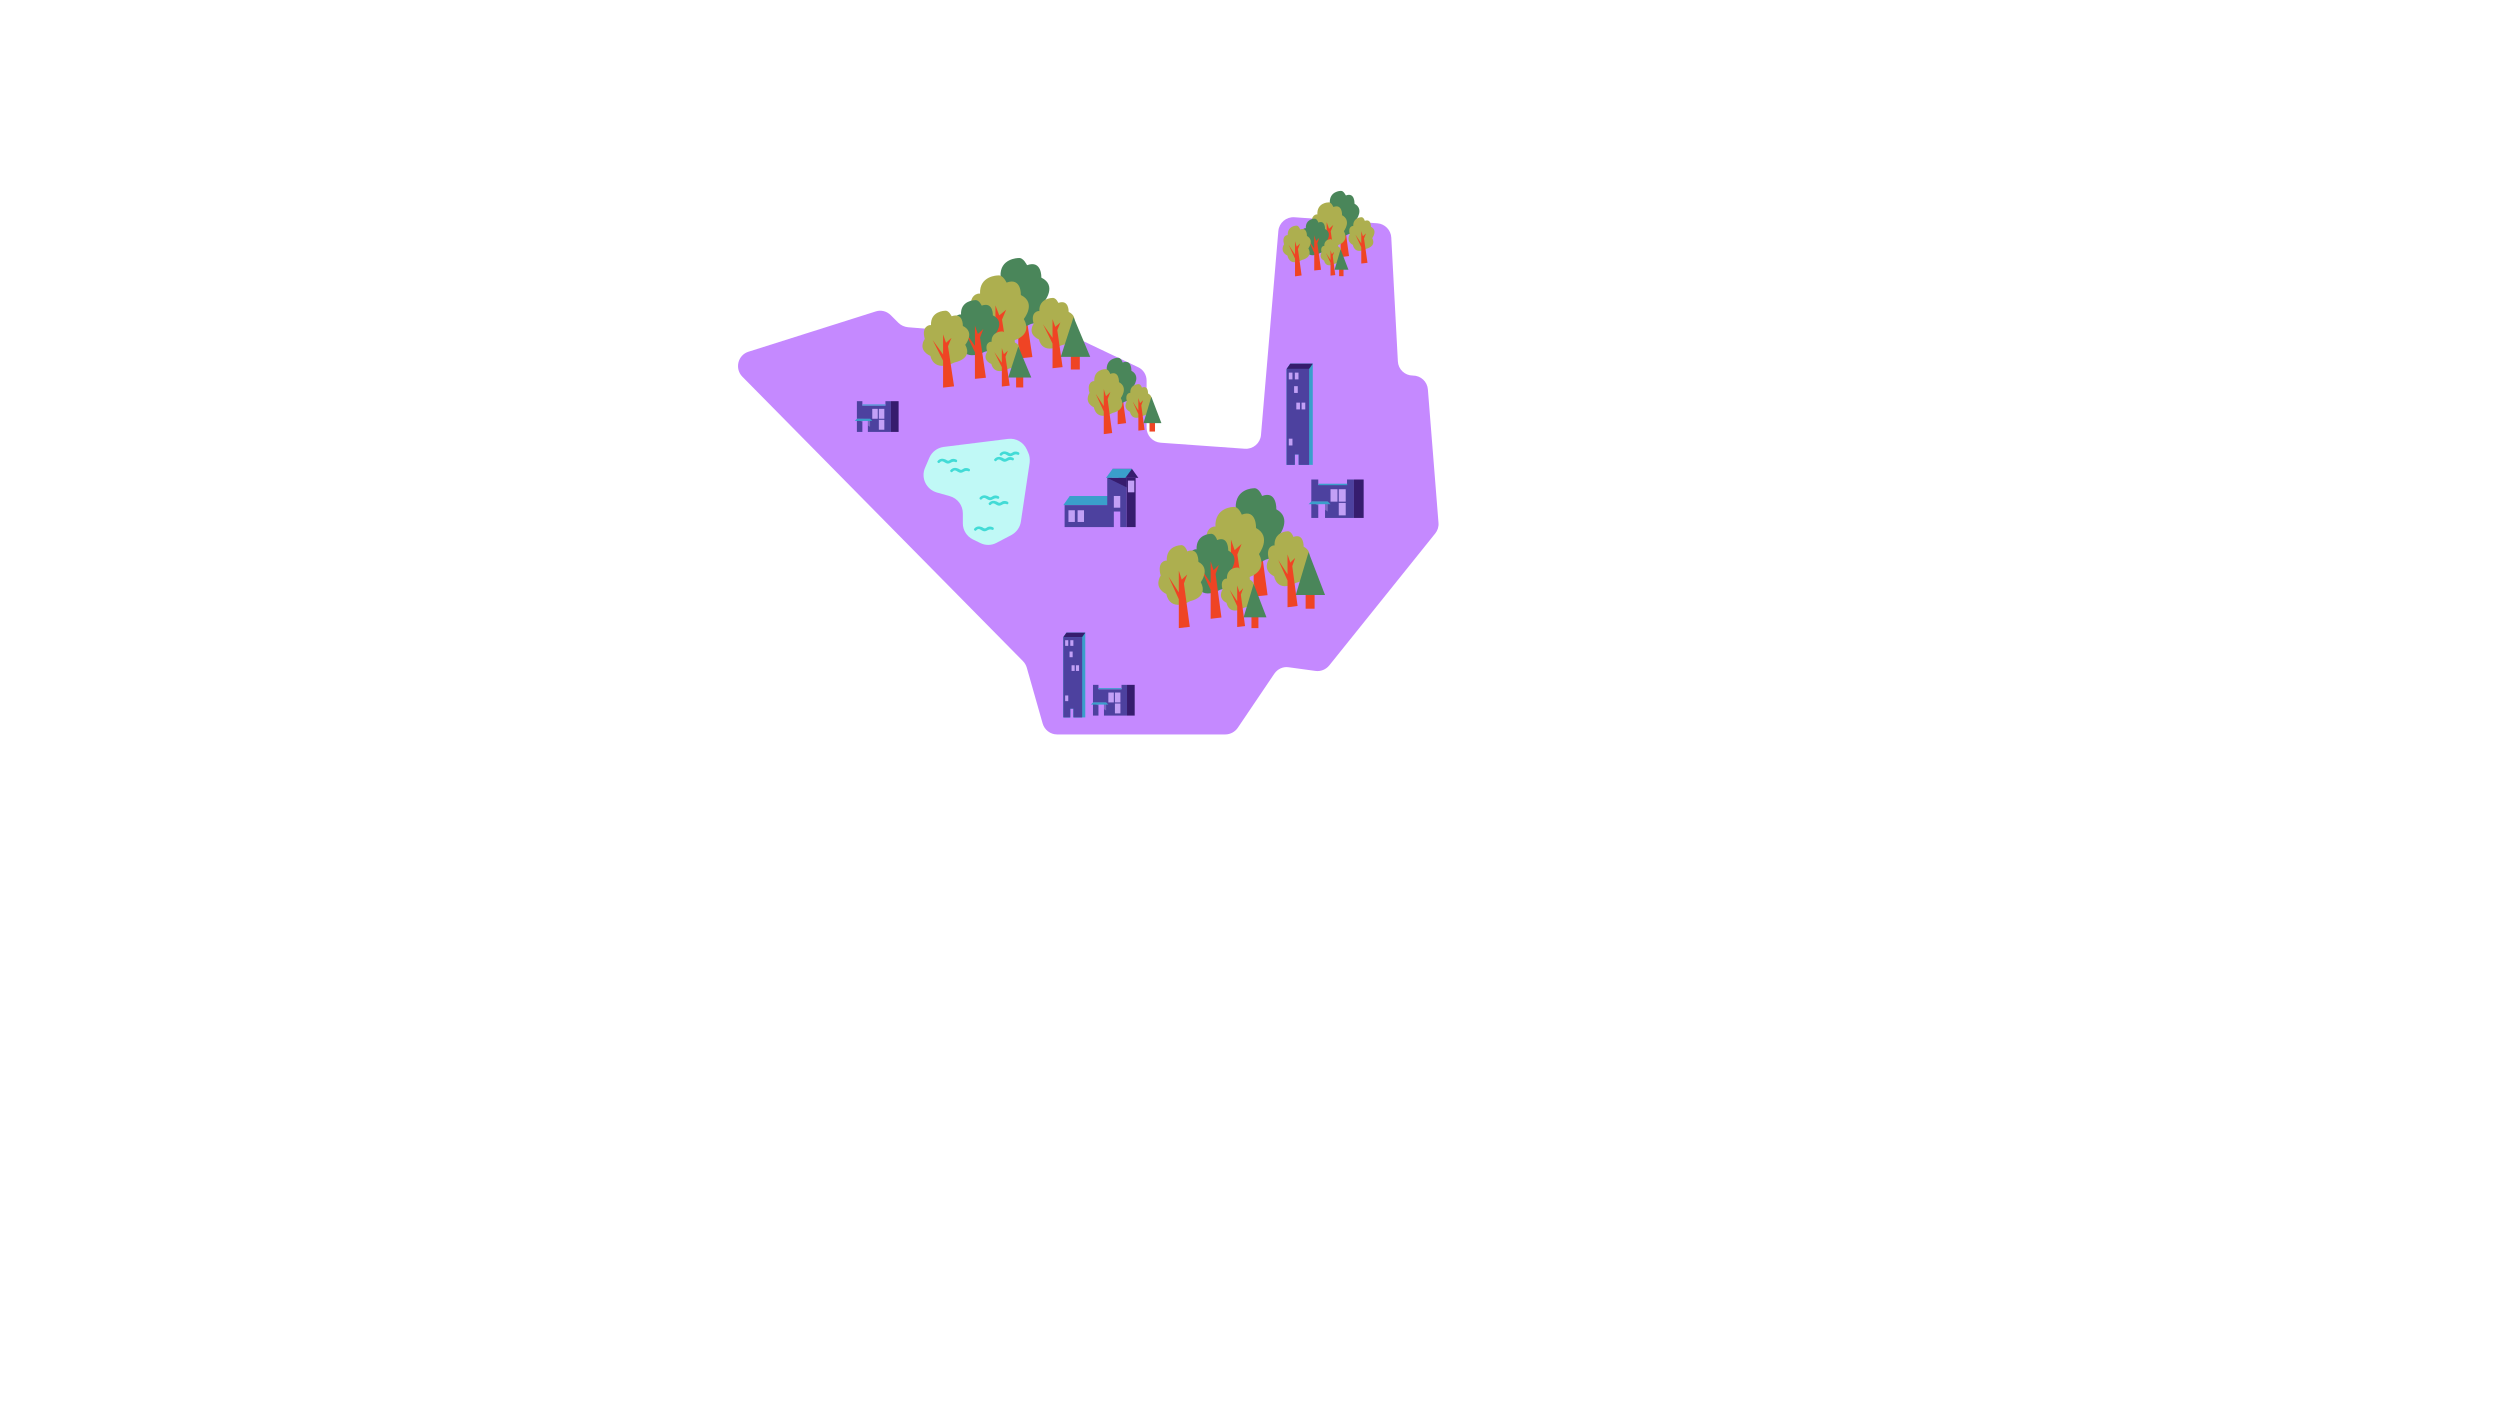 <?xml version="1.0" encoding="utf-8"?>
<!-- Generator: Adobe Illustrator 21.0.2, SVG Export Plug-In . SVG Version: 6.00 Build 0)  -->
<svg version="1.1" id="Слой_1" xmlns="http://www.w3.org/2000/svg" xmlns:xlink="http://www.w3.org/1999/xlink" x="0px" y="0px"
	 viewBox="0 0 1366 768" style="enable-background:new 0 0 1366 768;" xml:space="preserve">
<style type="text/css">
	.st0{opacity:0.9;fill:#BF7DFF;}
	.st1{fill:#C0F9F6;}
	.st2{fill:#42DBD6;}
	.st3{fill:#EF4424;}
	.st4{fill:#4A865A;}
	.st5{fill:#ADAF4F;}
	.st6{fill:#3A9FCB;}
	.st7{fill:#361C6E;}
	.st8{fill:#4D419F;}
	.st9{fill:#C2A0F6;}
	.st10{opacity:0.4;fill:#C2A0F6;}
</style>
<path class="st0" d="M405.6,205.8l153.3,155.4c1,1,1.7,2.2,2.1,3.5l8.7,30.6c1,3.5,4.2,6,7.9,6h91.9c2.7,0,5.3-1.4,6.8-3.6l20-29.6
	c1.8-2.6,4.8-4,7.9-3.5l14.6,2c2.9,0.4,5.7-0.8,7.5-3l57.9-72.1c1.3-1.6,2-3.7,1.8-5.8l-5.8-72.9c-0.3-4.3-3.9-7.6-8.2-7.6l0,0
	c-4.4,0-8-3.4-8.2-7.8l-3.6-67.6c-0.2-4.1-3.5-7.5-7.6-7.8l-45.3-3.3c-4.5-0.3-8.4,3-8.8,7.5L689,237.7c-0.4,4.5-4.3,7.8-8.8,7.5
	l-46-3.3c-4.3-0.3-7.7-3.9-7.7-8.2V208c0-3.2-1.8-6.1-4.7-7.4l-57.3-27.2c-3.1-1.5-6.9-0.9-9.4,1.6l-5.3,5.3
	c-1.7,1.7-4.1,2.6-6.5,2.4l-47.2-3.9c-1.9-0.2-3.8-1-5.2-2.4l-4.2-4.2c-2.2-2.2-5.4-3-8.3-2l-69.5,22
	C403.2,194,401.3,201.4,405.6,205.8z"/>
<path class="st1" d="M505.4,255.7l2.4-5.6c1.4-3.2,4.3-5.4,7.8-5.9l35.3-4.4c4.2-0.5,8.3,1.8,10.1,5.7l0.8,1.8
	c0.8,1.7,1,3.6,0.8,5.5l-4.8,32.3c-0.5,3.1-2.4,5.7-5.1,7.2l-8.2,4.3c-2.8,1.5-6.1,1.5-8.9,0.1l-4.1-2c-3.3-1.7-5.4-5-5.4-8.7v-5.5
	c0-4.4-2.9-8.2-7.1-9.4l-7.1-2C506.1,267.4,503.1,261.2,505.4,255.7z"/>
<g>
	<g>
		<path class="st2" d="M513.4,252.8c1.6-1.9,2.7,0.4,4.4,0.5c1.6,0.1,2.4-1.6,4.3-0.8c0.9,0.4,1.3-1.1,0.4-1.4
			c-0.9-0.4-1.7-0.5-2.7-0.2c-0.5,0.2-1,0.7-1.4,0.8c-0.7,0.2-1.3-0.5-1.9-0.7c-1.5-0.6-3-0.5-4.2,0.9
			C511.8,252.4,512.8,253.5,513.4,252.8L513.4,252.8z"/>
	</g>
</g>
<g>
	<g>
		<path class="st2" d="M520.4,257.8c1.6-1.9,2.7,0.4,4.4,0.5c1.6,0.1,2.4-1.6,4.3-0.8c0.9,0.4,1.3-1.1,0.4-1.4
			c-0.9-0.4-1.7-0.5-2.7-0.2c-0.5,0.2-1,0.7-1.4,0.8c-0.7,0.2-1.3-0.5-1.9-0.7c-1.5-0.6-3-0.5-4.2,0.9
			C518.8,257.4,519.8,258.5,520.4,257.8L520.4,257.8z"/>
	</g>
</g>
<g>
	<g>
		<path class="st2" d="M541.4,275.8c1.6-1.9,2.7,0.4,4.4,0.5c1.6,0.1,2.4-1.6,4.3-0.8c0.9,0.4,1.3-1.1,0.4-1.4
			c-0.9-0.4-1.7-0.5-2.7-0.2c-0.5,0.2-1,0.7-1.4,0.8c-0.7,0.2-1.3-0.5-1.9-0.7c-1.5-0.6-3-0.5-4.2,0.9
			C539.8,275.4,540.8,276.5,541.4,275.8L541.4,275.8z"/>
	</g>
</g>
<g>
	<g>
		<path class="st2" d="M536.4,272.8c1.6-1.9,2.7,0.4,4.4,0.5c1.6,0.1,2.4-1.6,4.3-0.8c0.9,0.4,1.3-1.1,0.4-1.4
			c-0.9-0.4-1.7-0.5-2.7-0.2c-0.5,0.2-1,0.7-1.4,0.8c-0.7,0.2-1.3-0.5-1.9-0.7c-1.5-0.6-3-0.5-4.2,0.9
			C534.8,272.4,535.8,273.5,536.4,272.8L536.4,272.8z"/>
	</g>
</g>
<g>
	<g>
		<path class="st2" d="M547.4,248.8c1.6-1.9,2.7,0.4,4.4,0.5c1.6,0.1,2.4-1.6,4.3-0.8c0.9,0.4,1.3-1.1,0.4-1.4
			c-0.9-0.4-1.7-0.5-2.7-0.2c-0.5,0.2-1,0.7-1.4,0.8c-0.7,0.2-1.3-0.5-1.9-0.7c-1.5-0.6-3-0.5-4.2,0.9
			C545.8,248.4,546.8,249.5,547.4,248.8L547.4,248.8z"/>
	</g>
</g>
<g>
	<g>
		<path class="st2" d="M544.4,251.8c1.6-1.9,2.7,0.4,4.4,0.5c1.6,0.1,2.4-1.6,4.3-0.8c0.9,0.4,1.3-1.1,0.4-1.4
			c-0.9-0.4-1.7-0.5-2.7-0.2c-0.5,0.2-1,0.7-1.4,0.8c-0.7,0.2-1.3-0.5-1.9-0.7c-1.5-0.6-3-0.5-4.2,0.9
			C542.8,251.4,543.8,252.5,544.4,251.8L544.4,251.8z"/>
	</g>
</g>
<g>
	<g>
		<path class="st2" d="M533.4,289.8c1.6-1.9,2.7,0.4,4.4,0.5c1.6,0.1,2.4-1.6,4.3-0.8c0.9,0.4,1.3-1.1,0.4-1.4
			c-0.9-0.4-1.7-0.5-2.7-0.2c-0.5,0.2-1,0.7-1.4,0.8c-0.7,0.2-1.3-0.5-1.9-0.7c-1.5-0.6-3-0.5-4.2,0.9
			C531.8,289.4,532.8,290.5,533.4,289.8L533.4,289.8z"/>
	</g>
</g>
<polygon class="st3" points="610.7,207.2 610.7,216.5 606.3,209.8 610.7,219.4 610.7,231.8 615.3,231.2 612.8,212.7 614.2,208.8 
	611.9,211 "/>
<path class="st4" d="M610.6,195.5c0,0-6.2,0.1-5.9,6.6c-0.3-0.3-4.3,0.3-2.6,6.4c0,0-3.4,4.9,2.4,7.9c0,0,1.1,7.9,10.3,3
	c0,0,7.8-1.5,4.4-8.1c0,0,4.4-5.8-1-8.7c0,0,0.3-6.5-4.8-4.5C613.5,198.1,612.4,195.1,610.6,195.5z"/>
<path class="st5" d="M603.8,201.7c0,0-6.2,0.1-5.9,6.6c-0.3-0.3-4.3,0.3-2.6,6.4c0,0-3.4,4.9,2.4,7.9c0,0,1.1,7.9,10.3,3
	c0,0,7.8-1.5,4.4-8.1c0,0,4.4-5.8-1-8.7c0,0,0.3-6.5-4.8-4.5C606.7,204.3,605.6,201.4,603.8,201.7z"/>
<polygon class="st3" points="603.1,212.6 603.1,221.9 598.7,215.2 603.1,224.8 603.1,237.2 607.7,236.6 605.2,218.1 606.7,214.2 
	604.3,216.5 "/>
<polyline class="st3" points="628.1,230.4 628.1,235.8 631.1,235.8 631.1,230.4 "/>
<path class="st5" d="M621.9,209.9c0,0-4.5,0.1-4.3,4.8c-0.2-0.2-3.1,0.2-1.9,4.6c0,0-2.5,3.6,1.7,5.7c0,0,0.8,5.7,7.4,2.1
	c0,0,5.6-1.1,3.2-5.8c0,0,3.2-4.2-0.7-6.3c0,0,0.2-4.7-3.4-3.2C624,211.8,623.2,209.6,621.9,209.9z"/>
<polygon class="st3" points="622,217.5 622,224.3 618.9,219.4 622,226.3 622,235.3 625.4,234.9 623.6,221.5 624.6,218.7 
	622.9,220.3 "/>
<polygon class="st4" points="629.1,216.8 624.8,231.2 634.6,231.2 "/>
<polygon class="st3" points="556.4,158.8 556.4,172.8 549.2,162.7 556.4,177.2 556.4,195.9 564.1,195.1 559.9,167 562.3,161.2 
	558.5,164.6 "/>
<path class="st4" d="M556.4,141c0,0-10.2,0.1-9.7,10c-0.5-0.5-7.1,0.4-4.3,9.6c0,0-5.6,7.4,4,11.9c0,0,1.8,11.9,17,4.5
	c0,0,12.8-2.3,7.2-12.2c0,0,7.2-8.8-1.6-13.1c0,0,0.4-9.8-7.8-6.8C561.1,145,559.3,140.5,556.4,141z"/>
<path class="st5" d="M545.2,150.5c0,0-10.2,0.1-9.7,10c-0.5-0.5-7.1,0.4-4.3,9.6c0,0-5.6,7.4,4,11.9c0,0,1.8,11.9,17,4.5
	c0,0,12.8-2.3,7.2-12.2c0,0,7.2-8.8-1.6-13.1c0,0,0.4-9.8-7.8-6.8C549.9,154.4,548.1,150,545.2,150.5z"/>
<polygon class="st3" points="543.9,166.9 543.9,180 536.7,170.6 543.9,184 543.9,201.2 551.6,200.5 547.5,174.6 549.8,169.2 
	546,172.3 "/>
<polyline class="st3" points="585.1,193.8 585.1,201.9 590,201.9 590,193.8 "/>
<path class="st5" d="M574.9,162.8c0,0-7.3,0.1-7,7.2c-0.3-0.3-5.1,0.3-3.1,6.9c0,0-4,5.4,2.9,8.6c0,0,1.3,8.6,12.2,3.2
	c0,0,9.3-1.7,5.2-8.8c0,0,5.2-6.4-1.2-9.5c0,0,0.3-7-5.6-4.9C578.3,165.7,577.1,162.4,574.9,162.8z"/>
<polygon class="st3" points="575.1,174.4 575.1,184.6 569.9,177.2 575.1,187.7 575.1,201.2 580.6,200.6 577.7,180.4 579.4,176.2 
	576.6,178.6 "/>
<polygon class="st4" points="586.6,173.3 579.6,195 595.7,195 "/>
<path class="st4" d="M532.7,164c0,0-8,0.1-7.6,7.9c-0.4-0.4-5.5,0.3-3.4,7.5c0,0-4.4,5.8,3.1,9.3c0,0,1.4,9.3,13.3,3.5
	c0,0,10.1-1.8,5.7-9.6c0,0,5.7-6.9-1.3-10.3c0,0,0.3-7.6-6.1-5.3C536.4,167.1,535,163.6,532.7,164z"/>
<polyline class="st3" points="555.2,205.4 555.2,211.7 559.1,211.7 559.1,205.4 "/>
<path class="st5" d="M547.3,181.1c0,0-5.8,0.1-5.5,5.7c-0.3-0.3-4,0.2-2.4,5.4c0,0-3.2,4.2,2.3,6.7c0,0,1,6.7,9.6,2.5
	c0,0,7.3-1.3,4.1-6.9c0,0,4.1-5-0.9-7.4c0,0,0.3-5.5-4.4-3.8C549.9,183.3,548.9,180.8,547.3,181.1z"/>
<polygon class="st3" points="547.4,190.2 547.4,198.2 543.3,192.4 547.4,200.6 547.4,211.2 551.7,210.7 549.4,194.9 550.7,191.6 
	548.5,193.5 "/>
<polygon class="st4" points="556.4,189.3 550.9,206.3 563.5,206.3 "/>
<polygon class="st3" points="532.7,177.9 532.7,189 527.1,181 532.7,192.4 532.7,207 538.7,206.4 535.5,184.4 537.3,179.8 
	534.3,182.5 "/>
<path class="st5" d="M516.3,169.8c0,0-8,0.1-7.6,7.9c-0.4-0.4-5.5,0.3-3.4,7.5c0,0-4.4,5.8,3.1,9.3c0,0,1.4,9.3,13.3,3.5
	c0,0,10.1-1.8,5.7-9.6c0,0,5.7-6.9-1.3-10.3c0,0,0.3-7.6-6.1-5.3C519.9,172.9,518.6,169.4,516.3,169.8z"/>
<polygon class="st3" points="515.3,182.7 515.3,193.7 509.6,185.8 515.3,197.1 515.3,211.8 521.3,211.1 518,189.2 519.9,184.6 
	516.9,187.3 "/>
<polygon class="st3" points="732.5,116 732.5,125.3 728.1,118.6 732.5,128.2 732.5,140.5 737.1,139.9 734.6,121.5 736,117.6 
	733.7,119.9 "/>
<path class="st4" d="M732.5,104.3c0,0-6.2,0.1-5.9,6.6c-0.3-0.3-4.3,0.3-2.6,6.3c0,0-3.4,4.9,2.4,7.9c0,0,1.1,7.9,10.3,2.9
	c0,0,7.8-1.5,4.4-8c0,0,4.4-5.8-1-8.7c0,0,0.3-6.4-4.7-4.5C735.3,106.9,734.2,104,732.5,104.3z"/>
<path class="st5" d="M725.7,110.6c0,0-6.2,0.1-5.9,6.6c-0.3-0.3-4.3,0.3-2.6,6.3c0,0-3.4,4.9,2.4,7.9c0,0,1.1,7.9,10.3,2.9
	c0,0,7.8-1.5,4.4-8c0,0,4.4-5.8-1-8.7c0,0,0.3-6.4-4.7-4.5C728.5,113.2,727.5,110.2,725.7,110.6z"/>
<polygon class="st3" points="724.9,121.4 724.9,130 720.5,123.8 724.9,132.6 724.9,144 729.6,143.5 727.1,126.4 728.5,122.9 
	726.2,125 "/>
<path class="st5" d="M743.7,118.7c0,0-4.4,0.1-4.3,4.8c-0.2-0.2-3.1,0.2-1.9,4.6c0,0-2.4,3.5,1.7,5.7c0,0,0.8,5.7,7.4,2.1
	c0,0,5.6-1.1,3.2-5.8c0,0,3.2-4.2-0.7-6.2c0,0,0.2-4.6-3.4-3.2C745.8,120.6,745,118.4,743.7,118.7z"/>
<polygon class="st3" points="743.8,126.3 743.8,133 740.6,128.2 743.8,135.1 743.8,144 747.2,143.6 745.3,130.3 746.4,127.5 
	744.7,129.1 "/>
<path class="st4" d="M718.1,119.5c0,0-4.8,0.1-4.6,5.2c-0.2-0.2-3.4,0.2-2,5c0,0-2.7,3.8,1.9,6.2c0,0,0.8,6.2,8,2.3
	c0,0,6.1-1.2,3.4-6.3c0,0,3.4-4.5-0.8-6.8c0,0,0.2-5-3.7-3.5C720.4,121.5,719.5,119.2,718.1,119.5z"/>
<polyline class="st3" points="731.7,146.8 731.7,150.9 734.1,150.9 734.1,146.8 "/>
<path class="st5" d="M726.9,130.7c0,0-3.5,0.1-3.3,3.7c-0.2-0.2-2.4,0.2-1.5,3.6c0,0-1.9,2.8,1.4,4.4c0,0,0.6,4.4,5.8,1.7
	c0,0,4.4-0.9,2.5-4.5c0,0,2.5-3.3-0.6-4.9c0,0,0.2-3.6-2.7-2.5C728.5,132.2,727.9,130.5,726.9,130.7z"/>
<polygon class="st3" points="727,136.7 727,142 724.5,138.2 727,143.6 727,150.6 729.6,150.3 728.2,139.8 729,137.6 727.7,138.9 "/>
<polygon class="st4" points="732.5,136.2 729.2,147.4 736.8,147.4 "/>
<polygon class="st3" points="718.1,128.6 718.1,135.9 714.7,130.7 718.1,138.2 718.1,147.8 721.8,147.4 719.8,132.9 720.9,129.9 
	719.1,131.7 "/>
<path class="st5" d="M708.2,123.3c0,0-4.8,0.1-4.6,5.2c-0.2-0.2-3.4,0.2-2,5c0,0-2.7,3.8,1.9,6.2c0,0,0.8,6.2,8,2.3
	c0,0,6.1-1.2,3.4-6.3c0,0,3.4-4.5-0.8-6.8c0,0,0.2-5-3.7-3.5C710.4,125.3,709.6,123,708.2,123.3z"/>
<polygon class="st3" points="707.6,131.8 707.6,139.1 704.1,133.8 707.6,141.3 707.6,151 711.2,150.5 709.2,136.1 710.4,133 
	708.5,134.8 "/>
<polygon class="st3" points="685,285.9 685,301.2 677.8,290.2 685,305.9 685,326 692.6,325.2 688.5,294.9 690.8,288.6 687,292.2 "/>
<path class="st4" d="M684.9,266.8c0,0-10.1,0.1-9.7,10.8c-0.5-0.5-7,0.4-4.2,10.4c0,0-5.6,8,4,12.9c0,0,1.8,12.9,16.8,4.8
	c0,0,12.7-2.5,7.2-13.2c0,0,7.2-9.5-1.6-14.2c0,0,0.4-10.5-7.8-7.3C689.6,271.1,687.9,266.2,684.9,266.8z"/>
<path class="st5" d="M673.8,277c0,0-10.1,0.1-9.7,10.8c-0.5-0.5-7,0.4-4.2,10.4c0,0-5.6,8,4,12.9c0,0,1.8,12.9,16.8,4.8
	c0,0,12.7-2.5,7.2-13.2c0,0,7.2-9.5-1.6-14.2c0,0,0.4-10.5-7.8-7.3C678.5,281.3,676.8,276.5,673.8,277z"/>
<polygon class="st3" points="672.6,294.8 672.6,308.8 665.4,298.7 672.6,313.2 672.6,331.8 680.2,331 676.1,303 678.4,297.2 
	674.6,300.6 "/>
<polyline class="st3" points="713.4,323.8 713.4,332.6 718.3,332.6 718.3,323.8 "/>
<path class="st5" d="M703.4,290.3c0,0-7.3,0.1-7,7.8c-0.3-0.4-5.1,0.3-3.1,7.5c0,0-4,5.8,2.9,9.3c0,0,1.3,9.3,12.1,3.5
	c0,0,9.2-1.8,5.2-9.5c0,0,5.2-6.9-1.2-10.2c0,0,0.3-7.6-5.6-5.3C706.8,293.4,705.5,289.9,703.4,290.3z"/>
<polygon class="st3" points="703.5,302.9 703.5,313.8 698.4,305.9 703.5,317.2 703.5,331.8 709,331.1 706.1,309.3 707.7,304.8 
	705,307.4 "/>
<polygon class="st4" points="715,301.7 708,325.1 724,325.1 "/>
<path class="st4" d="M661.4,291.7c0,0-7.9,0.1-7.6,8.5c-0.4-0.4-5.5,0.3-3.3,8.1c0,0-4.4,6.3,3.1,10.1c0,0,1.4,10.1,13.2,3.8
	c0,0,10-1.9,5.6-10.3c0,0,5.6-7.5-1.3-11.1c0,0,0.3-8.3-6.1-5.7C665.1,295,663.7,291.2,661.4,291.7z"/>
<polyline class="st3" points="683.8,336.3 683.8,343.2 687.6,343.2 687.6,336.3 "/>
<path class="st5" d="M675.9,310.1c0,0-5.7,0.1-5.5,6.1c-0.3-0.3-4,0.2-2.4,5.9c0,0-3.1,4.6,2.2,7.3c0,0,1,7.3,9.5,2.7
	c0,0,7.2-1.4,4.1-7.4c0,0,4.1-5.4-0.9-8c0,0,0.2-6-4.4-4.1C678.5,312.5,677.5,309.8,675.9,310.1z"/>
<polygon class="st3" points="676,319.9 676,328.5 671.9,322.3 676,331.2 676,342.6 680.3,342.1 678,324.9 679.3,321.4 677.2,323.5 
	"/>
<polygon class="st4" points="685,319 679.5,337.3 692,337.3 "/>
<polygon class="st3" points="661.5,306.7 661.5,318.6 655.8,310 661.5,322.3 661.5,338.1 667.4,337.4 664.2,313.6 666,308.7 
	663.1,311.6 "/>
<path class="st5" d="M645.1,297.9c0,0-7.9,0.1-7.6,8.5c-0.4-0.4-5.5,0.3-3.3,8.1c0,0-4.4,6.3,3.1,10.1c0,0,1.4,10.1,13.2,3.8
	c0,0,10-1.9,5.6-10.3c0,0,5.6-7.5-1.3-11.1c0,0,0.3-8.3-6.1-5.7C648.8,301.2,647.4,297.4,645.1,297.9z"/>
<polygon class="st3" points="644.1,311.8 644.1,323.7 638.5,315.1 644.1,327.4 644.1,343.2 650.1,342.5 646.9,318.8 648.7,313.9 
	645.7,316.7 "/>
<g>
	<polygon class="st6" points="717.3,198.7 717.3,254 709.6,254 709.6,248.3 707.5,248.3 707.5,254 703,254 703,201.6 705,198.7 	"/>
	<polygon class="st7" points="717.3,198.7 715.3,201.6 703,201.6 705,198.7 	"/>
	<polygon class="st8" points="715.3,201.6 715.3,254 709.6,254 709.6,248.3 707.5,248.3 707.5,254 703,254 703,201.6 	"/>
	<rect x="704.2" y="203.6" class="st9" width="2" height="3.7"/>
	<rect x="707.5" y="203.6" class="st9" width="2" height="3.7"/>
	<rect x="711.2" y="220" class="st9" width="2" height="3.7"/>
	<rect x="708.3" y="220" class="st9" width="2" height="3.7"/>
	<rect x="707.1" y="211" class="st9" width="2" height="3.7"/>
	<rect x="704.2" y="239.7" class="st9" width="2" height="3.7"/>
</g>
<g>
	<polygon class="st6" points="593,345.7 593,392 586.5,392 586.5,387.2 584.8,387.2 584.8,392 581,392 581,348.1 582.7,345.7 	"/>
	<polygon class="st7" points="593,345.7 591.3,348.1 581,348.1 582.7,345.7 	"/>
	<polygon class="st8" points="591.3,348.1 591.3,392 586.5,392 586.5,387.2 584.8,387.2 584.8,392 581,392 581,348.1 	"/>
	<rect x="582" y="349.8" class="st9" width="1.7" height="3.1"/>
	<rect x="584.8" y="349.8" class="st9" width="1.7" height="3.1"/>
	<rect x="587.9" y="363.5" class="st9" width="1.7" height="3.1"/>
	<rect x="585.5" y="363.5" class="st9" width="1.7" height="3.1"/>
	<rect x="584.4" y="356" class="st9" width="1.7" height="3.1"/>
	<rect x="582" y="380" class="st9" width="1.7" height="3.1"/>
</g>
<g>
	<polygon class="st6" points="610.7,271 607.2,276 581,276 584.5,271 	"/>
	<polygon class="st8" points="615.6,261.1 615.6,288 612.1,288 612.1,279.5 608.6,279.5 608.6,288 581.7,288 581.7,276 605,276 
		605,261.1 	"/>
	<rect x="615.6" y="261.1" class="st7" width="4.9" height="26.9"/>
	<polygon class="st7" points="607.9,256.2 611.4,261.1 622,261.1 618.5,256.2 	"/>
	<polygon class="st6" points="618.5,256.2 614.9,261.1 604.3,261.1 607.9,256.2 	"/>
	<rect x="616.3" y="262.6" class="st9" width="3.5" height="6.4"/>
	<rect x="583.8" y="278.8" class="st9" width="3.5" height="6.4"/>
	<rect x="588.8" y="278.8" class="st9" width="3.5" height="6.4"/>
	<rect x="608.6" y="271" class="st9" width="3.5" height="6.4"/>
	<polygon class="st7" points="605,261.1 615.7,261.2 615.6,266.3 	"/>
</g>
<g>
	<polygon class="st8" points="739.8,262 739.8,283 724,283 724,274.8 720.3,274.8 720.3,283 716.5,283 716.5,262 720.3,262 
		720.3,265 736,265 736,262 	"/>
	<rect x="739.8" y="262" class="st7" width="5.3" height="21"/>
	<polygon class="st10" points="725.5,274.1 725.5,279.5 724,278.6 724,274.8 720.3,274.8 720.3,276.3 716.5,274 	"/>
	<rect x="727" y="267.3" class="st9" width="3.8" height="6.8"/>
	<rect x="731.5" y="267.3" class="st9" width="3.8" height="6.8"/>
	<rect x="731.5" y="274.8" class="st9" width="3.8" height="6.8"/>
	<rect x="720.3" y="264.3" class="st6" width="15.8" height="0.8"/>
	<polygon class="st6" points="727,275.5 715,275.5 716.6,274 723.3,274 725.5,274 726.3,274.8 	"/>
</g>
<g>
	<polygon class="st8" points="486.8,219.2 486.8,236 474.2,236 474.2,229.4 471.2,229.4 471.2,236 468.2,236 468.2,219.2 
		471.2,219.2 471.2,221.6 483.8,221.6 483.8,219.2 	"/>
	<rect x="486.8" y="219.2" class="st7" width="4.2" height="16.8"/>
	<polygon class="st10" points="475.4,228.9 475.4,233.2 474.2,232.5 474.2,229.4 471.2,229.4 471.2,230.6 468.2,228.8 	"/>
	<rect x="476.6" y="223.4" class="st9" width="3" height="5.4"/>
	<rect x="480.2" y="223.4" class="st9" width="3" height="5.4"/>
	<rect x="480.2" y="229.4" class="st9" width="3" height="5.4"/>
	<rect x="471.2" y="221" class="st6" width="12.6" height="0.6"/>
	<polygon class="st6" points="476.6,230 467,230 468.3,228.8 473.6,228.8 475.4,228.8 476,229.4 	"/>
</g>
<g>
	<polygon class="st8" points="615.8,374.2 615.8,391 603.2,391 603.2,384.4 600.2,384.4 600.2,391 597.2,391 597.2,374.2 
		600.2,374.2 600.2,376.6 612.8,376.6 612.8,374.2 	"/>
	<rect x="615.8" y="374.2" class="st7" width="4.2" height="16.8"/>
	<polygon class="st10" points="604.4,383.9 604.4,388.2 603.2,387.5 603.2,384.4 600.2,384.4 600.2,385.6 597.2,383.8 	"/>
	<rect x="605.6" y="378.4" class="st9" width="3" height="5.4"/>
	<rect x="609.2" y="378.4" class="st9" width="3" height="5.4"/>
	<rect x="609.2" y="384.4" class="st9" width="3" height="5.4"/>
	<rect x="600.2" y="376" class="st6" width="12.6" height="0.6"/>
	<polygon class="st6" points="605.6,385 596,385 597.3,383.8 602.6,383.8 604.4,383.8 605,384.4 	"/>
</g>
</svg>
